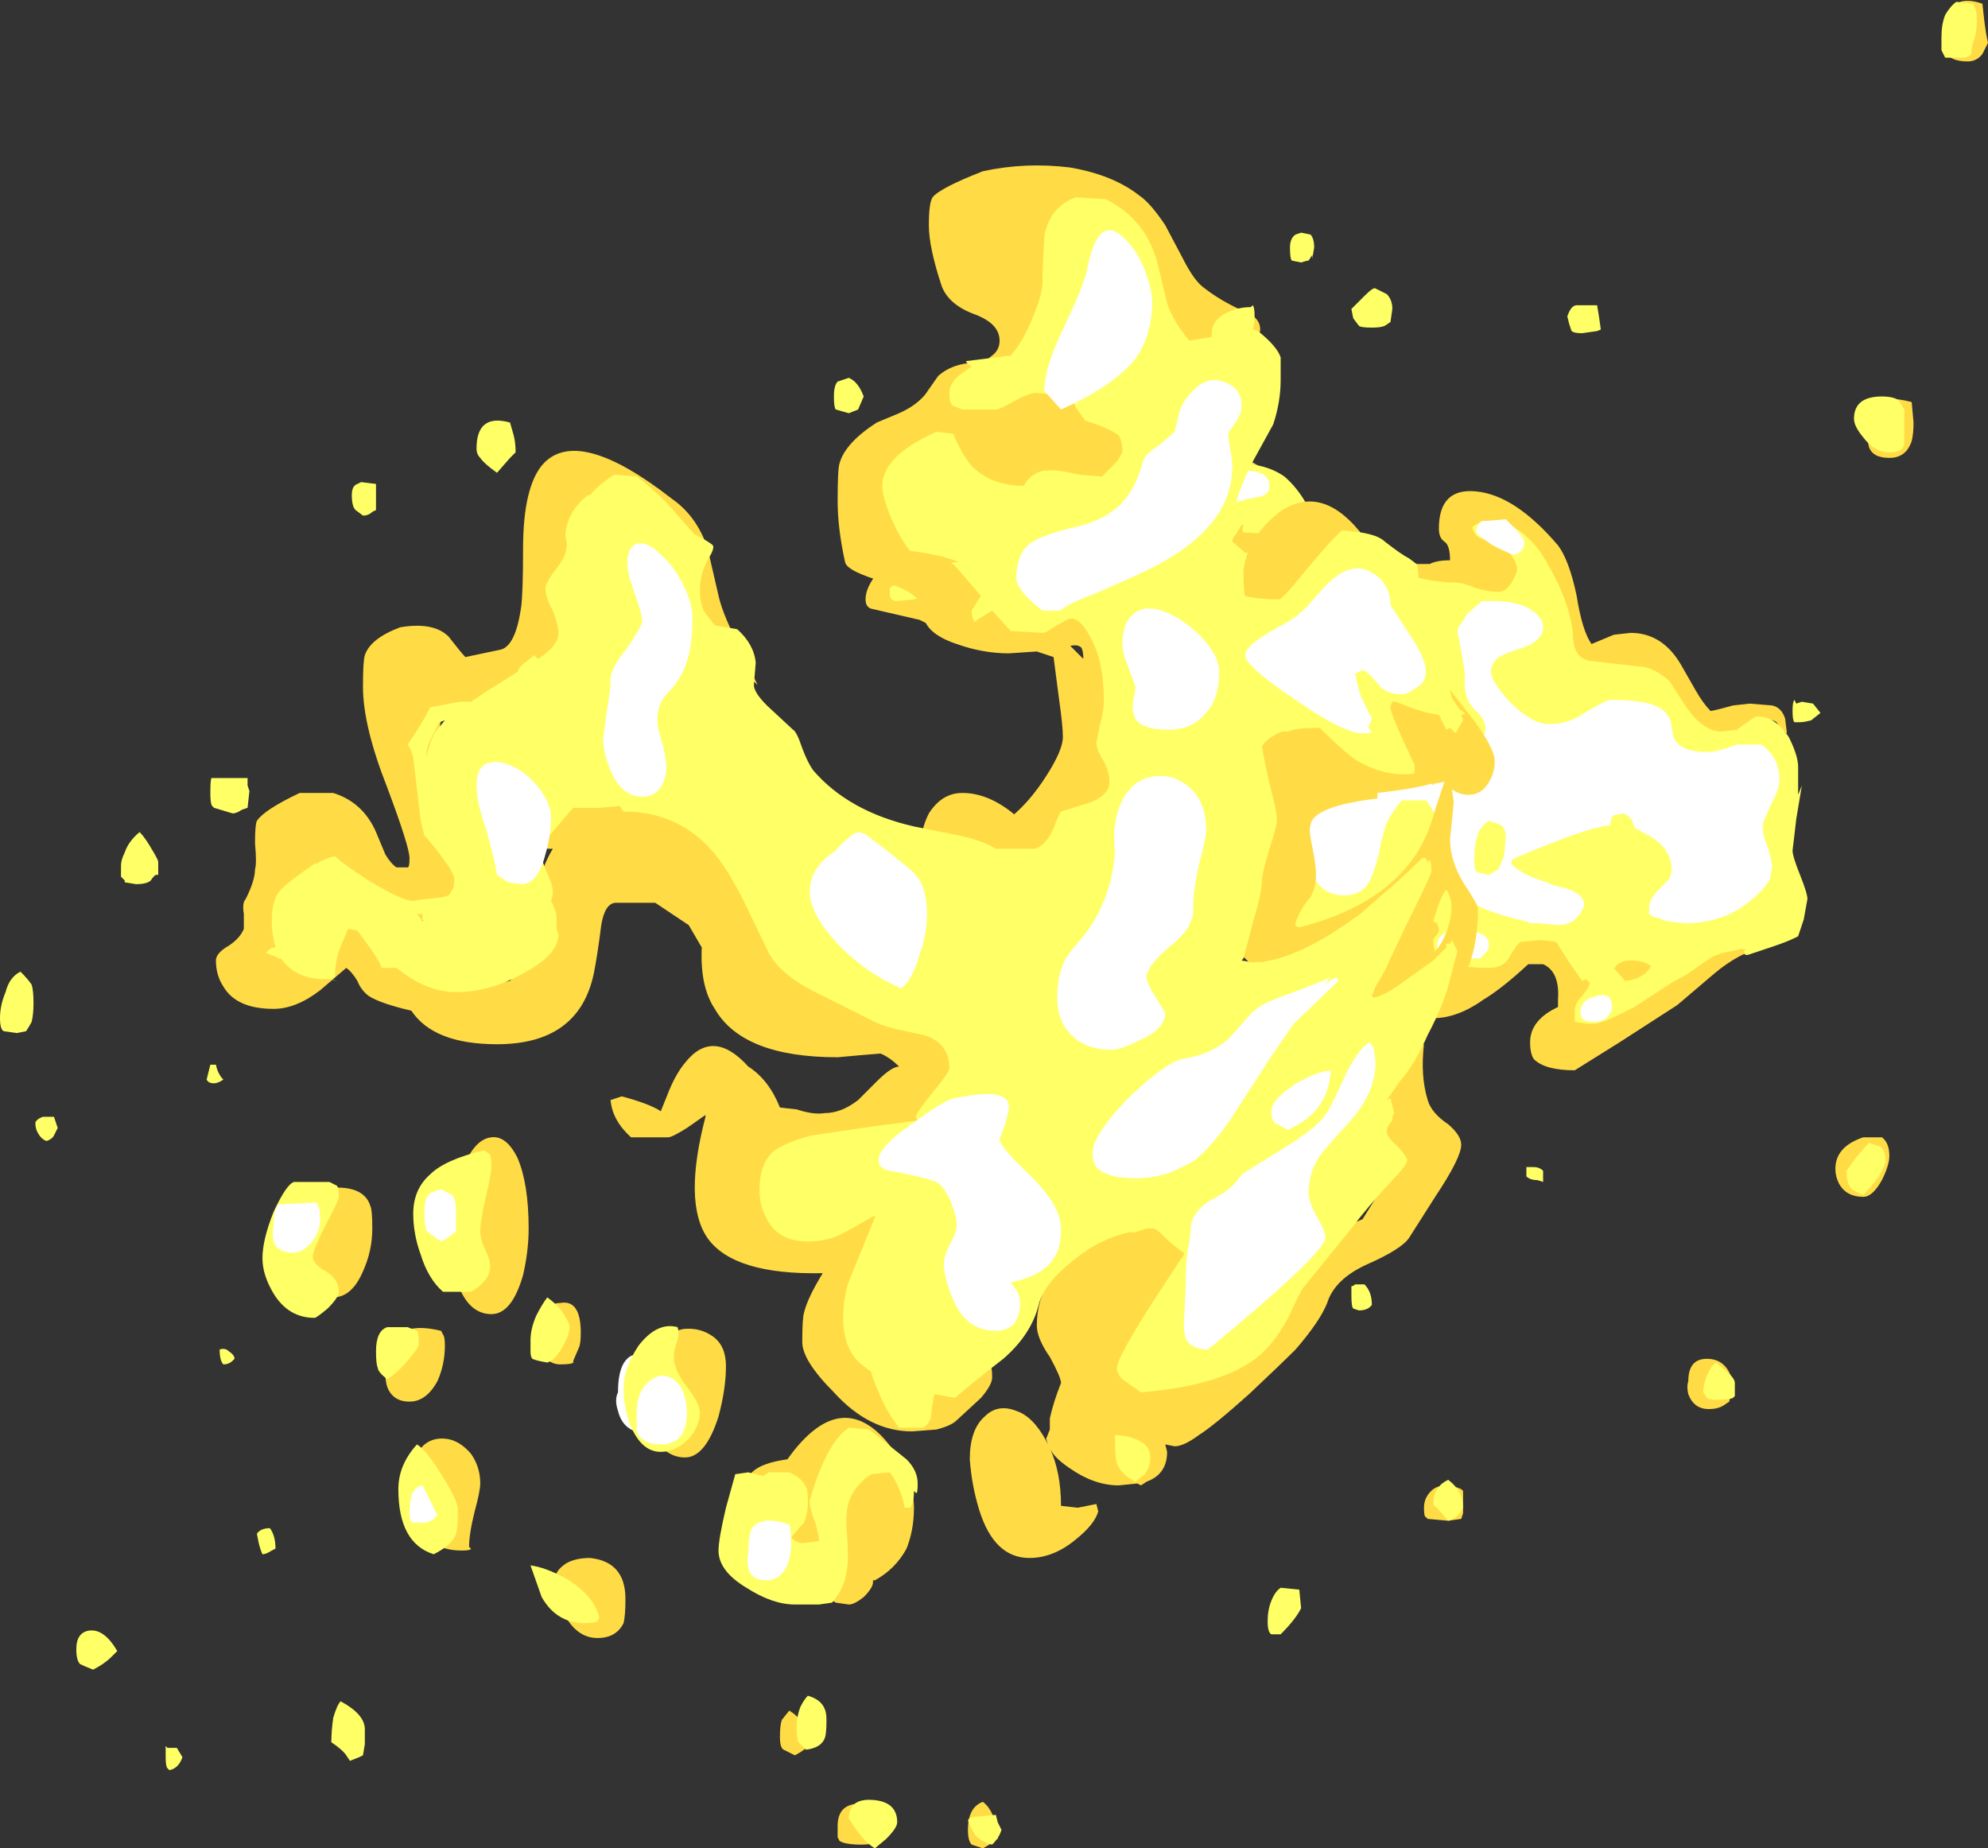 <?xml version="1.0" encoding="UTF-8" standalone="no"?>
<svg xmlns:ffdec="https://www.free-decompiler.com/flash" xmlns:xlink="http://www.w3.org/1999/xlink" ffdec:objectType="shape" height="49.65px" width="53.4px" xmlns="http://www.w3.org/2000/svg">
  <rect width="100%" height="100%" fill="#333333" stroke="none"/>
  <g transform="matrix(1.0, 0.0, 0.0, 1.0, 29.95, 44.95)">
    <path d="M4.2 -32.15 L4.75 -31.35 5.45 -30.75 Q5.85 -30.6 6.4 -30.3 L7.95 -29.8 8.45 -29.8 Q8.65 -29.9 9.0 -29.9 9.0 -30.3 8.85 -30.4 8.7 -30.5 8.7 -30.75 8.7 -31.85 9.7 -31.75 10.75 -31.65 11.9 -30.3 12.2 -29.9 12.4 -28.95 12.55 -28.0 12.8 -27.65 L13.4 -27.9 13.85 -27.95 Q14.7 -27.95 15.2 -27.1 L15.6 -26.4 Q15.8 -26.05 16.0 -25.85 16.25 -25.9 16.6 -26.0 L17.05 -26.05 17.65 -26.0 Q17.9 -25.95 18.0 -25.65 L18.05 -25.25 Q17.95 -25.3 17.8 -25.5 17.75 -25.65 17.35 -25.6 L16.2 -25.15 14.75 -26.15 12.55 -26.9 10.95 -28.95 Q10.8 -28.65 10.5 -28.65 L10.0 -28.7 Q9.7 -28.75 9.5 -28.8 L8.3 -29.05 8.1 -29.05 Q6.75 -29.05 6.5 -29.25 6.4 -29.5 6.0 -29.6 5.25 -29.95 4.85 -30.1 L3.5 -29.75 3.1 -29.7 Q2.8 -29.7 2.65 -29.85 L0.8 -28.75 Q0.45 -28.75 -0.4 -29.35 L-1.25 -30.3 Q-1.5 -30.4 -2.0 -30.7 L-3.75 -29.25 Q-3.8 -28.85 -4.35 -28.65 -4.2 -28.6 -3.5 -28.45 L-3.1 -29.1 Q-3.1 -29.6 -2.6 -29.7 L-2.05 -29.7 -1.1 -28.8 Q-0.75 -28.6 -0.3 -28.4 L1.05 -28.7 Q1.7 -28.7 2.05 -28.05 L2.35 -27.3 3.7 -27.25 5.4 -26.7 Q5.6 -26.45 5.6 -25.8 5.6 -25.05 5.4 -24.65 L4.8 -23.85 Q4.5 -24.15 4.05 -24.15 L0.15 -24.75 -0.05 -24.65 Q-0.2 -24.6 -0.3 -24.45 L-0.25 -23.75 Q-0.1 -23.35 -0.1 -23.2 L-0.2 -21.1 Q0.2 -21.1 0.25 -20.75 L1.15 -22.15 Q2.35 -22.8 4.1 -22.4 4.55 -22.05 4.4 -21.85 L5.0 -21.9 Q5.5 -21.9 5.8 -21.25 6.1 -20.6 6.5 -20.6 L7.3 -20.8 Q8.1 -20.8 8.6 -20.4 L8.8 -20.3 Q9.1 -20.4 9.5 -20.4 10.0 -20.4 10.35 -20.2 L11.3 -19.85 Q12.1 -19.85 12.45 -19.45 L14.9 -19.2 17.5 -19.55 Q16.75 -19.35 16.1 -18.8 L15.1 -17.95 13.55 -16.95 12.35 -16.2 Q11.55 -16.2 11.25 -16.5 11.15 -16.65 11.15 -16.95 11.15 -17.55 11.9 -17.9 L11.9 -18.1 Q11.95 -18.85 11.5 -19.05 L11.1 -19.05 Q10.4 -18.4 9.9 -18.1 9.2 -17.6 8.55 -17.6 L8.25 -17.65 Q7.85 -17.65 7.75 -17.95 L7.6 -18.25 Q7.3 -18.75 7.3 -18.95 L8.3 -19.85 Q8.05 -19.95 7.4 -20.05 L4.05 -19.05 Q3.9 -19.2 3.85 -19.5 L3.7 -20.1 Q3.5 -20.45 3.0 -20.65 L2.05 -19.95 Q1.55 -19.45 0.85 -19.45 L-0.3 -20.0 Q-0.8 -19.7 -1.55 -19.7 L-5.0 -20.05 -6.1 -20.3 -6.35 -21.15 Q-6.05 -21.35 -5.05 -21.25 L-5.2 -22.35 Q-5.2 -22.7 -5.0 -23.1 -4.65 -23.65 -4.1 -23.65 -3.45 -23.65 -2.8 -23.15 L-2.2 -22.65 -1.8 -22.65 Q-1.5 -22.65 -1.2 -22.85 L-0.85 -23.15 Q-0.85 -23.3 -1.0 -23.75 L-0.8 -25.05 Q-0.35 -25.55 0.65 -25.5 L0.6 -25.6 Q0.4 -26.2 0.4 -26.5 0.4 -27.2 1.15 -27.55 L0.35 -27.7 -0.25 -27.6 Q-0.9 -27.6 -1.55 -28.05 -1.9 -28.25 -2.35 -28.6 L-2.65 -28.0 Q-3.0 -27.6 -3.35 -27.6 L-4.55 -27.95 -5.25 -28.3 -6.55 -28.6 Q-6.7 -28.65 -6.7 -28.85 -6.7 -29.1 -6.5 -29.4 -6.2 -29.8 -5.6 -29.8 L-4.6 -29.95 Q-4.6 -30.4 -4.5 -30.75 L-1.9 -31.25 Q-1.25 -30.8 -1.05 -30.5 L-0.15 -30.95 Q-0.2 -31.05 -0.1 -31.35 L0.1 -31.7 Q0.65 -32.3 0.95 -32.45 1.8 -32.9 3.2 -32.75 3.8 -32.55 4.2 -32.15 M2.3 -32.05 L2.5 -31.65 2.7 -31.2 2.3 -30.7 2.45 -30.5 Q2.45 -30.7 2.5 -30.8 2.6 -30.95 3.0 -31.15 L3.3 -31.15 3.7 -31.55 Q3.45 -31.85 2.85 -32.05 L2.3 -32.05 M2.4 -25.75 L2.25 -25.3 2.5 -25.8 2.4 -25.75 M-4.35 -21.85 L-2.95 -21.55 -2.4 -21.9 Q-2.9 -22.0 -3.15 -22.35 L-4.45 -22.6 -4.5 -22.35 -4.35 -21.85" fill="#ffdc45" fill-rule="evenodd" stroke="none"/>
    <path d="M4.55 -32.15 Q4.9 -31.85 5.15 -31.4 L5.75 -30.55 Q6.05 -30.15 6.75 -29.8 L7.3 -29.7 Q8.35 -29.3 9.15 -29.3 9.35 -29.3 9.7 -29.15 10.05 -29.05 10.3 -29.05 10.5 -29.05 10.65 -29.3 10.8 -29.55 10.8 -29.65 10.8 -29.95 10.35 -30.35 L9.8 -30.5 Q9.7 -30.55 9.65 -30.65 9.6 -30.75 9.6 -30.8 L9.85 -30.95 Q10.95 -31.05 11.65 -29.75 12.2 -28.8 12.3 -27.95 12.3 -27.7 12.35 -27.55 12.45 -27.25 12.75 -27.2 L14.05 -27.05 Q14.45 -27.05 14.9 -26.65 15.15 -26.25 15.35 -25.95 15.8 -25.3 16.3 -25.3 L16.7 -25.35 17.2 -25.7 Q17.7 -25.75 18.1 -25.15 18.35 -24.65 18.35 -24.35 L18.35 -23.6 18.45 -23.85 18.3 -22.95 18.2 -22.1 Q18.2 -21.95 18.4 -21.45 18.6 -20.95 18.6 -20.8 L18.5 -20.25 18.35 -19.8 18.25 -19.75 Q18.05 -19.65 17.6 -19.5 L17.0 -19.3 16.95 -19.3 Q16.9 -19.3 16.9 -19.4 L16.95 -19.45 16.8 -19.45 16.3 -19.35 16.05 -19.25 15.75 -19.05 15.4 -18.8 14.95 -18.55 13.95 -17.9 Q13.1 -17.45 12.85 -17.45 L12.7 -17.45 12.35 -17.5 12.35 -17.8 Q12.35 -18.0 12.55 -18.2 12.75 -18.45 12.75 -18.55 L12.65 -18.65 12.55 -18.6 12.2 -19.1 11.85 -19.65 11.45 -19.7 10.9 -19.65 Q10.8 -19.6 10.6 -19.25 10.45 -18.95 10.05 -18.95 8.95 -18.95 8.65 -19.3 8.55 -19.4 8.55 -19.7 8.55 -19.75 8.65 -19.85 8.7 -19.9 8.7 -20.0 L8.65 -20.15 8.45 -20.25 8.15 -20.35 7.2 -20.35 6.3 -20.05 5.55 -20.0 4.9 -20.05 Q4.5 -20.3 4.45 -20.95 L4.05 -21.8 3.7 -21.7 3.0 -21.65 Q2.7 -21.65 2.2 -21.8 L-0.2 -20.6 -1.85 -20.4 -4.95 -20.4 -5.25 -20.6 -5.15 -20.9 -4.95 -20.85 -4.6 -22.55 Q-4.2 -22.9 -3.4 -22.9 L-2.1 -22.3 Q-1.85 -22.4 -1.3 -22.5 L-0.5 -23.0 Q-0.35 -23.5 -0.4 -23.75 L-0.45 -24.1 Q-0.45 -24.45 0.3 -24.8 L1.45 -25.1 Q1.05 -25.15 0.85 -25.8 L1.85 -25.5 Q1.85 -25.45 1.65 -25.25 L3.6 -24.25 Q4.2 -24.25 4.65 -24.55 L5.0 -25.1 Q5.0 -25.4 4.9 -25.7 L4.7 -26.15 Q4.55 -26.35 4.4 -26.7 4.2 -26.95 3.25 -26.95 L2.95 -26.85 Q2.8 -26.75 2.6 -26.7 L0.6 -28.1 0.2 -28.05 Q0.3 -28.05 0.3 -28.15 0.1 -28.05 -0.4 -28.05 -0.95 -28.05 -1.45 -28.35 -1.8 -28.6 -1.95 -28.8 L-2.45 -29.65 Q-2.6 -29.6 -2.95 -29.3 L-2.8 -28.35 -3.1 -28.3 -3.35 -28.3 -4.15 -28.4 -5.15 -29.0 Q-5.2 -28.9 -5.4 -28.85 L-5.9 -28.8 -6.0 -28.85 Q-6.05 -28.9 -6.05 -29.0 L-6.05 -29.15 -6.0 -29.2 -5.55 -29.35 -4.25 -29.7 Q-4.25 -29.95 -4.05 -30.1 L-1.35 -30.95 Q-1.15 -30.5 -0.9 -30.3 L-0.4 -29.75 Q0.15 -29.2 0.75 -29.2 L2.2 -30.15 Q2.05 -30.4 1.95 -30.4 L1.85 -32.0 Q2.6 -32.45 3.3 -32.5 4.05 -32.5 4.55 -32.15 M4.35 -30.55 L4.3 -30.6 3.45 -30.65 Q3.4 -30.7 3.45 -30.85 L3.4 -30.85 3.25 -30.6 Q3.15 -30.5 3.15 -30.4 L3.5 -30.1 Q4.0 -30.1 4.25 -30.25 L4.35 -30.55 M13.85 -19.15 Q13.5 -19.15 13.4 -18.9 L13.4 -18.95 13.7 -18.6 Q14.2 -18.65 14.4 -19.0 14.2 -19.15 13.85 -19.15" fill="#ffff66" fill-rule="evenodd" stroke="none"/>
    <path d="M4.15 -31.9 Q4.15 -31.65 3.85 -31.6 3.2 -31.5 2.65 -31.2 L2.5 -32.15 Q3.2 -32.35 3.65 -32.3 4.15 -32.25 4.15 -31.9 M5.1 -30.7 L5.45 -30.4 Q5.5 -30.3 5.5 -29.95 L5.05 -28.65 Q4.45 -27.5 3.95 -27.5 3.45 -27.5 3.3 -27.75 L3.45 -28.7 Q3.7 -29.0 4.3 -29.4 L5.1 -30.7 M7.65 -28.35 L8.6 -27.0 Q8.7 -26.8 8.7 -26.65 L8.35 -26.0 Q7.95 -25.8 7.95 -25.65 L9.8 -25.0 Q9.95 -25.2 9.95 -25.4 9.95 -25.55 9.8 -25.75 L9.65 -25.9 Q9.35 -26.2 9.4 -26.75 9.4 -26.95 9.3 -27.45 L9.2 -28.0 Q9.2 -28.1 9.3 -28.2 L9.45 -28.45 9.85 -28.8 Q10.8 -28.85 11.2 -28.55 11.5 -28.35 11.5 -28.1 11.5 -27.7 10.8 -27.5 10.45 -27.4 10.25 -27.25 10.1 -27.1 10.1 -26.9 10.1 -26.65 10.6 -26.1 11.2 -25.5 11.65 -25.5 12.1 -25.5 12.45 -25.7 L12.7 -25.85 Q13.2 -26.15 13.3 -26.15 14.25 -26.15 14.6 -25.95 14.9 -25.8 14.95 -25.45 15.0 -25.05 15.1 -25.0 15.3 -24.75 15.9 -24.75 16.2 -24.75 16.7 -24.95 L17.35 -24.95 Q17.6 -24.8 17.75 -24.5 17.85 -24.25 17.85 -24.05 17.85 -23.75 17.65 -23.4 17.55 -23.2 17.5 -23.05 17.4 -22.9 17.4 -22.7 17.4 -22.5 17.55 -22.15 17.65 -21.8 17.65 -21.65 L17.6 -21.35 Q17.45 -21.05 17.0 -20.7 16.3 -20.15 15.3 -20.15 L14.85 -20.2 14.4 -20.35 14.35 -20.4 14.35 -20.6 Q14.35 -20.8 14.65 -21.1 L14.9 -21.35 Q14.95 -21.5 14.95 -21.6 14.95 -22.15 14.35 -22.5 L13.9 -22.75 13.5 -22.8 Q13.0 -22.8 11.85 -22.35 10.95 -22.0 10.65 -21.85 L10.65 -21.75 Q10.85 -21.5 11.45 -21.3 L11.85 -21.15 Q12.6 -21.0 12.6 -20.65 12.6 -20.55 12.45 -20.35 12.25 -20.1 11.9 -20.1 L11.4 -20.15 11.15 -20.15 11.05 -20.2 Q9.7 -20.5 9.25 -20.95 L8.65 -23.0 8.4 -23.4 8.35 -23.45 7.7 -23.45 Q7.3 -22.95 7.25 -22.7 L7.15 -22.35 7.1 -22.05 Q6.95 -21.5 6.85 -21.3 6.65 -20.9 6.15 -20.9 5.3 -20.9 5.15 -22.05 L5.2 -23.35 5.8 -24.3 Q6.3 -24.7 6.45 -25.05 6.65 -25.35 6.65 -25.85 L6.5 -26.5 6.4 -26.75 6.6 -27.8 7.3 -28.4 7.65 -28.35 M10.8 -30.7 Q11.0 -30.45 11.0 -30.4 11.0 -30.3 10.95 -30.2 10.85 -30.05 10.7 -30.05 10.65 -30.05 10.15 -30.3 9.7 -30.6 9.7 -30.65 9.7 -30.85 9.85 -30.95 L10.5 -31.0 10.8 -30.7 M12.95 -18.2 Q13.35 -18.3 13.35 -17.9 13.35 -17.75 13.2 -17.6 13.05 -17.5 12.9 -17.5 12.6 -17.5 12.55 -17.6 12.5 -17.65 12.5 -17.75 12.5 -18.1 12.95 -18.2 M2.05 -24.15 L3.15 -22.15 2.4 -21.95 Q2.15 -21.95 2.05 -22.05 L1.65 -23.35 Q1.35 -23.95 1.35 -24.3 L2.05 -24.15 M10.0 -19.4 Q9.9 -19.3 9.8 -19.2 L8.9 -19.2 8.7 -19.35 Q8.65 -19.4 8.65 -19.5 8.65 -20.0 9.35 -19.95 10.05 -19.95 10.05 -19.55 L10.0 -19.4 M-2.15 -29.8 Q-2.15 -30.3 -1.95 -30.6 -1.7 -31.05 -1.35 -30.35 L-0.95 -29.15 -0.85 -28.8 -1.15 -28.45 Q-1.4 -28.45 -1.8 -29.1 L-2.15 -29.8 M-3.85 -22.85 L-3.05 -22.2 Q-3.05 -21.9 -3.35 -21.75 L-4.65 -22.15 Q-4.65 -23.0 -3.85 -22.85" fill="#ffffff" fill-rule="evenodd" stroke="none"/>
    <path d="M23.35 -44.4 Q23.4 -44.0 23.45 -43.8 L23.3 -43.5 Q23.15 -43.3 22.9 -43.3 22.4 -43.3 22.3 -43.6 L22.3 -44.0 Q22.3 -45.2 23.3 -44.85 L23.35 -44.4 M3.7 -35.7 L3.2 -35.2 1.35 -36.05 Q0.8 -36.65 0.75 -37.2 L0.5 -37.4 -1.35 -37.4 -1.9 -34.85 Q-1.1 -34.4 0.75 -33.55 L1.25 -33.25 Q1.4 -33.05 1.4 -32.7 L0.45 -31.65 Q-0.6 -30.9 -1.45 -30.9 L-3.55 -29.7 -2.1 -28.6 -0.65 -28.2 0.3 -25.15 -0.15 -23.25 -2.6 -21.65 -5.1 -22.55 -4.6 -22.9 Q-4.15 -23.1 -3.6 -23.0 L-2.8 -23.0 Q-2.3 -23.4 -1.85 -24.1 -1.4 -24.8 -1.4 -25.15 -1.4 -25.45 -1.5 -26.15 L-1.65 -27.3 -2.1 -27.45 -2.85 -27.4 Q-3.55 -27.4 -4.25 -27.65 -5.15 -27.95 -5.15 -28.5 -5.15 -29.0 -6.15 -29.3 -7.2 -29.6 -7.25 -29.85 -7.45 -30.75 -7.45 -31.5 -7.45 -32.35 -7.4 -32.5 -7.25 -33.05 -6.4 -33.6 L-5.8 -33.85 Q-5.35 -34.05 -5.1 -34.35 L-4.75 -34.85 Q-4.3 -35.25 -3.55 -35.2 L-3.3 -35.4 Q-3.1 -35.55 -3.1 -35.8 -3.1 -36.25 -3.75 -36.5 -4.45 -36.75 -4.65 -37.25 -5.0 -38.3 -5.0 -38.9 -5.0 -39.5 -4.9 -39.65 -4.7 -39.9 -3.55 -40.35 -2.4 -40.6 -1.2 -40.45 -0.05 -40.25 0.65 -39.7 0.95 -39.5 1.35 -38.9 L1.8 -38.05 Q2.1 -37.45 2.35 -37.25 2.85 -36.85 3.55 -36.55 3.9 -36.4 3.9 -36.1 3.9 -35.95 3.7 -35.7 M3.45 -29.55 Q3.45 -29.9 3.7 -30.4 4.05 -30.95 4.5 -31.25 5.7 -32.0 6.85 -30.3 L5.8 -29.95 Q6.05 -29.2 6.1 -28.8 L5.3 -28.05 Q4.85 -28.05 4.55 -28.4 L3.65 -28.3 Q3.45 -28.8 3.45 -29.55 M21.45 -33.6 Q21.45 -33.3 21.4 -33.1 21.25 -32.65 20.8 -32.65 20.35 -32.65 20.25 -32.95 20.2 -33.15 20.25 -33.35 L20.4 -34.05 Q20.65 -34.35 21.4 -34.15 L21.45 -33.6 M20.6 -14.4 Q20.8 -14.25 20.8 -13.9 20.8 -13.65 20.6 -13.25 20.35 -12.8 20.1 -12.8 19.65 -12.8 19.45 -13.15 19.35 -13.35 19.35 -13.55 19.35 -14.15 20.1 -14.4 L20.6 -14.4 M9.6 -25.65 Q10.2 -24.85 10.2 -24.5 10.2 -24.2 10.05 -23.95 9.85 -23.6 9.5 -23.6 9.25 -23.6 9.05 -23.75 L9.1 -23.4 9.0 -22.4 Q9.0 -21.85 9.35 -21.25 9.75 -20.65 9.75 -20.55 9.75 -19.2 9.2 -18.45 8.7 -17.8 7.5 -17.4 L6.85 -18.0 Q6.85 -18.8 7.3 -19.75 L3.65 -19.05 3.35 -19.35 3.85 -24.75 Q3.85 -25.45 5.35 -25.4 5.15 -25.85 5.55 -26.15 6.05 -26.45 7.0 -25.95 L7.05 -26.1 Q7.05 -26.6 7.4 -26.8 L8.7 -26.8 9.6 -25.65 M8.55 -23.9 L8.55 -23.85 8.5 -23.9 Q8.2 -23.8 7.45 -23.7 L7.05 -23.65 7.05 -23.5 Q5.35 -23.3 5.25 -22.8 5.2 -22.65 5.3 -22.2 5.4 -21.7 5.4 -21.45 5.4 -21.1 5.25 -20.85 4.95 -20.5 4.85 -20.15 L4.8 -20.0 Q7.1 -20.55 8.05 -21.95 8.4 -22.45 8.6 -23.2 L8.85 -23.95 8.6 -23.9 8.55 -23.9 M8.9 -21.05 Q8.75 -20.9 8.55 -20.2 8.35 -19.5 8.05 -19.15 L8.1 -19.1 Q8.7 -19.25 8.95 -20.05 9.15 -20.7 8.9 -21.05 M8.4 -15.4 Q8.5 -15.05 8.95 -14.75 9.3 -14.45 9.3 -14.2 9.3 -13.85 8.6 -12.8 L7.9 -11.7 Q7.7 -11.4 6.8 -11.0 5.9 -10.6 5.7 -9.95 5.5 -9.45 4.85 -8.7 4.45 -8.3 3.6 -7.5 2.65 -6.65 2.25 -6.4 1.85 -6.1 1.6 -6.1 L1.35 -6.15 1.4 -5.95 Q1.4 -5.35 0.85 -5.15 L0.7 -5.05 0.6 -5.1 0.1 -5.05 Q-0.55 -5.05 -1.2 -5.5 -1.65 -5.8 -1.75 -6.05 -1.45 -5.4 -1.45 -4.5 L-1.0 -4.45 -0.5 -4.55 -0.45 -4.35 Q-0.55 -4.0 -1.05 -3.6 -1.65 -3.1 -2.3 -3.1 -3.25 -3.1 -3.65 -4.4 -3.85 -5.05 -3.9 -5.75 -3.9 -6.55 -3.5 -6.9 -3.15 -7.25 -2.65 -7.05 -2.2 -6.9 -1.85 -6.25 L-1.8 -6.15 -1.85 -6.3 -1.75 -6.55 -1.75 -6.85 Q-1.65 -7.3 -1.45 -7.8 -1.45 -7.95 -1.75 -8.5 -2.1 -9.0 -2.1 -9.35 -2.1 -10.05 -1.7 -10.7 L-0.35 -11.9 1.45 -12.3 Q1.85 -12.0 2.0 -11.55 L2.1 -11.1 Q2.1 -10.25 1.65 -9.6 L0.6 -7.7 2.85 -8.7 3.95 -9.9 Q4.55 -10.8 4.9 -11.1 5.55 -11.75 6.65 -12.2 L7.15 -13.0 7.25 -16.1 8.3 -16.9 Q8.2 -16.05 8.4 -15.4 M9.35 -4.9 Q9.35 -4.85 9.35 -4.55 L9.35 -4.3 9.3 -4.15 8.95 -4.1 8.4 -4.15 8.35 -4.2 Q8.3 -4.2 8.3 -4.45 8.3 -4.75 8.55 -4.95 8.85 -5.15 9.3 -4.95 L9.35 -4.9 M16.5 -7.3 L16.35 -7.2 Q16.2 -7.1 15.95 -7.1 15.55 -7.1 15.4 -7.5 15.35 -7.7 15.4 -7.85 15.4 -8.45 15.9 -8.45 16.45 -8.45 16.6 -7.8 L16.5 -7.3 M-12.85 -30.4 L-14.6 -30.05 -14.65 -27.05 -18.1 -25.6 Q-18.15 -25.45 -18.15 -25.15 L-17.25 -22.05 -17.75 -20.95 -16.55 -18.55 -16.25 -18.6 Q-15.8 -19.2 -15.65 -19.8 L-15.55 -21.05 Q-15.35 -21.75 -15.1 -22.15 L-15.15 -22.15 Q-15.65 -22.15 -15.85 -22.55 L-15.55 -23.4 Q-15.2 -23.7 -14.6 -23.8 L-11.0 -22.85 -7.05 -18.1 -4.65 -17.25 -4.15 -16.15 Q-4.15 -15.7 -4.6 -15.35 L-6.05 -14.2 Q-6.55 -13.85 -7.95 -13.85 L-7.1 -13.55 -6.05 -13.7 -5.95 -13.65 Q-5.85 -13.6 -5.85 -13.3 L-3.95 -7.75 -3.35 -8.25 Q-3.3 -8.25 -3.3 -7.95 -3.3 -7.75 -3.6 -7.4 L-4.25 -6.8 Q-4.4 -6.65 -4.8 -6.55 L-5.45 -6.5 Q-6.6 -6.5 -7.55 -7.55 -8.4 -8.4 -8.4 -8.9 -8.4 -9.55 -8.35 -9.7 -8.25 -10.1 -7.85 -10.75 -10.25 -10.7 -10.95 -11.7 -11.6 -12.65 -11.0 -14.95 L-11.0 -15.0 -11.5 -14.65 Q-11.9 -14.4 -12.0 -14.4 L-13.0 -14.4 Q-13.5 -14.85 -13.55 -15.4 L-13.25 -15.5 Q-12.5 -15.3 -12.2 -15.1 L-12.0 -15.6 Q-11.8 -16.1 -11.55 -16.4 -10.8 -17.35 -9.85 -16.3 -9.3 -15.95 -9.0 -15.2 L-8.55 -15.15 Q-8.1 -15.0 -7.8 -15.05 -7.35 -15.05 -6.9 -15.4 L-6.4 -15.9 Q-6.0 -16.3 -5.8 -16.3 -6.05 -16.55 -6.3 -16.65 L-6.9 -16.6 -7.45 -16.55 Q-10.0 -16.55 -10.75 -17.85 -11.15 -18.45 -11.1 -19.5 L-11.45 -20.1 -12.35 -20.7 -13.4 -20.7 Q-13.7 -20.7 -13.8 -20.1 -13.9 -19.3 -14.0 -18.8 -14.4 -16.9 -16.6 -16.9 -18.3 -16.9 -18.9 -17.8 -19.75 -18.0 -20.05 -18.2 -20.25 -18.35 -20.35 -18.6 -20.5 -18.85 -20.65 -18.95 L-21.35 -18.35 Q-22.0 -17.85 -22.6 -17.85 -23.6 -17.85 -23.95 -18.45 -24.15 -18.75 -24.15 -19.15 -24.15 -19.35 -23.8 -19.55 -23.5 -19.75 -23.4 -20.0 -23.4 -20.1 -23.4 -20.4 -23.45 -20.7 -23.35 -20.8 -23.1 -21.3 -23.1 -21.6 -23.05 -21.75 -23.1 -22.3 -23.1 -22.8 -23.05 -22.9 -22.85 -23.2 -21.9 -23.65 L-21.0 -23.65 Q-20.2 -23.4 -19.85 -22.6 L-19.6 -22.0 Q-19.45 -21.75 -19.3 -21.65 L-19.0 -21.65 Q-18.95 -21.65 -18.95 -21.9 -18.95 -22.2 -19.55 -23.8 -20.2 -25.45 -20.2 -26.5 -20.2 -27.2 -20.15 -27.35 -20.0 -27.8 -19.2 -28.1 -18.3 -28.25 -17.9 -27.85 -17.55 -27.4 -17.45 -27.3 L-16.5 -27.5 Q-16.1 -27.6 -15.95 -28.65 -15.9 -29.05 -15.9 -30.2 -15.9 -31.9 -15.35 -32.5 -14.4 -33.5 -11.9 -31.55 -11.25 -31.1 -10.95 -30.25 L-10.65 -28.95 Q-10.55 -28.5 -10.2 -27.8 L-9.6 -26.55 Q-9.85 -26.8 -11.15 -27.7 -12.1 -28.35 -12.15 -28.9 -12.25 -29.8 -12.85 -30.4 M-0.85 -27.25 Q-0.85 -27.45 -0.9 -27.55 -1.0 -27.65 -1.2 -27.6 L-0.85 -27.25 M-19.15 -19.35 L-18.45 -20.3 Q-18.7 -20.15 -19.0 -20.15 L-19.15 -19.35 M-15.9 -10.7 Q-16.2 -9.65 -16.75 -9.65 -17.35 -9.65 -17.65 -10.45 L-17.8 -11.35 Q-17.8 -12.75 -17.5 -13.6 -17.2 -14.35 -16.75 -14.4 -16.35 -14.45 -16.05 -13.85 -15.75 -13.15 -15.75 -11.95 -15.75 -11.35 -15.9 -10.7 M-14.9 -9.95 Q-14.35 -10.05 -14.35 -9.15 -14.35 -8.85 -14.4 -8.75 L-14.55 -8.4 -14.55 -8.35 Q-14.6 -8.3 -14.9 -8.3 -15.3 -8.3 -15.45 -8.8 L-15.3 -9.75 Q-15.15 -9.95 -14.9 -9.95 M-12.65 -8.5 L-12.4 -8.85 Q-12.05 -9.15 -11.6 -9.25 -11.15 -9.3 -10.8 -9.05 -10.45 -8.8 -10.45 -8.25 -10.45 -7.65 -10.65 -6.9 -11.0 -5.8 -11.55 -5.8 -12.1 -5.8 -12.45 -6.45 L-12.0 -6.95 Q-12.0 -7.55 -12.2 -8.0 L-12.65 -8.5 M-20.2 -10.8 Q-20.5 -10.1 -21.0 -10.1 L-22.1 -11.2 Q-22.1 -11.9 -21.9 -12.35 -21.6 -13.05 -20.9 -13.05 -20.15 -13.05 -20.0 -12.55 -19.95 -12.45 -19.95 -11.95 -19.95 -11.35 -20.2 -10.8 M-18.05 -9.1 Q-18.0 -9.05 -18.0 -8.8 -18.0 -8.3 -18.2 -7.85 -18.5 -7.3 -18.95 -7.3 -19.4 -7.3 -19.55 -7.7 -19.6 -7.85 -19.6 -8.1 L-19.4 -8.9 Q-19.1 -9.45 -18.1 -9.2 L-18.05 -9.1 M-18.9 -5.05 Q-18.9 -5.75 -18.6 -6.1 -18.35 -6.35 -17.95 -6.3 -17.6 -6.25 -17.3 -5.9 -17.05 -5.55 -17.05 -5.1 -17.05 -4.9 -17.2 -4.35 -17.35 -3.75 -17.35 -3.4 L-17.3 -3.35 Q-17.3 -3.3 -17.55 -3.3 -18.9 -3.3 -18.9 -5.05 M-14.75 -2.95 Q-14.5 -3.1 -14.1 -3.1 -13.15 -3.0 -13.15 -2.0 -13.15 -1.55 -13.2 -1.35 -13.4 -0.95 -13.9 -0.95 -14.5 -0.95 -14.85 -1.7 L-15.05 -2.5 Q-15.05 -2.75 -14.75 -2.95 M-9.9 -5.05 Q-9.9 -5.6 -8.8 -5.75 -7.55 -7.5 -6.4 -6.5 -5.95 -6.1 -5.65 -5.45 -5.4 -4.9 -5.4 -4.45 -5.4 -3.85 -5.6 -3.35 -5.9 -2.8 -6.45 -2.5 L-6.5 -2.5 -6.5 -2.45 Q-6.5 -2.3 -6.75 -2.05 -7.0 -1.85 -7.15 -1.85 L-7.5 -1.9 -7.75 -2.05 -8.6 -2.95 Q-9.2 -3.15 -9.1 -3.75 L-8.95 -4.3 -9.9 -5.05 M-3.25 3.9 Q-3.15 4.15 -3.15 4.45 -3.2 4.45 -3.3 4.55 -3.45 4.65 -3.55 4.7 L-3.85 4.6 Q-3.95 4.5 -3.95 4.2 -3.95 3.6 -3.55 3.45 -3.35 3.6 -3.25 3.9 M-8.15 1.85 Q-8.3 2.05 -8.6 2.2 L-8.9 2.05 Q-9.0 2.0 -9.0 1.7 -9.0 1.4 -8.95 1.25 L-8.75 1.0 Q-8.5 1.15 -8.35 1.4 L-8.15 1.85 M-7.45 4.1 Q-7.45 3.5 -6.85 3.5 L-6.3 4.45 Q-6.45 4.6 -6.8 4.6 -7.25 4.6 -7.4 4.5 L-7.45 4.4 Q-7.45 4.35 -7.45 4.1" fill="#ffdc45" fill-rule="evenodd" stroke="none"/>
    <path d="M-12.45 -6.45 L-12.55 -6.45 Q-13.2 -6.45 -13.35 -7.05 -13.45 -7.35 -13.35 -7.55 -13.35 -8.15 -13.15 -8.4 -12.95 -8.65 -12.7 -8.5 L-12.65 -8.5 -12.2 -8.0 Q-12.0 -7.55 -12.0 -6.95 L-12.45 -6.45" fill="#ffffff" fill-rule="evenodd" stroke="none"/>
    <path d="M23.05 -44.85 L23.1 -44.75 Q23.15 -44.65 23.15 -44.4 23.15 -44.15 23.1 -43.95 23.0 -43.7 23.0 -43.5 L22.95 -43.45 Q22.85 -43.4 22.8 -43.4 L22.3 -43.4 22.2 -43.6 22.2 -43.95 Q22.2 -44.3 22.3 -44.55 22.45 -44.8 22.6 -44.9 L23.05 -44.85 M6.55 -36.2 L6.4 -36.4 6.35 -36.65 6.7 -37.0 Q6.95 -37.25 7.0 -37.2 L7.3 -37.05 Q7.45 -36.9 7.45 -36.65 L7.4 -36.3 7.25 -36.2 Q7.15 -36.15 6.9 -36.15 6.6 -36.15 6.55 -36.2 M1.4 -36.8 Q1.6 -36.25 2.0 -35.8 L2.6 -35.9 2.6 -36.0 Q2.6 -36.35 3.0 -36.55 3.3 -36.7 3.65 -36.7 L3.7 -36.75 Q3.75 -36.7 3.75 -36.45 3.75 -36.25 3.7 -36.1 L3.85 -36.05 Q4.35 -35.65 4.45 -35.35 L4.45 -34.75 Q4.45 -34.15 4.25 -33.55 L3.7 -32.55 Q2.95 -31.1 2.95 -29.45 2.95 -29.2 3.3 -29.0 3.7 -28.85 4.4 -28.85 4.5 -28.85 5.1 -29.6 5.85 -30.5 6.1 -30.7 7.0 -30.65 7.25 -30.4 7.7 -30.05 7.9 -29.95 L8.1 -29.8 Q8.15 -29.7 8.15 -29.4 8.15 -29.2 8.0 -28.7 L7.95 -28.35 8.05 -28.2 8.15 -28.3 Q8.25 -28.25 8.25 -28.0 L8.25 -27.95 8.7 -27.15 Q8.95 -26.65 9.05 -26.2 L9.25 -25.9 9.4 -25.8 Q9.4 -25.75 9.3 -25.75 L9.35 -25.6 9.15 -25.25 9.0 -25.4 8.9 -25.35 8.7 -25.75 Q8.25 -25.8 7.55 -26.1 L7.45 -26.1 Q7.4 -26.0 7.4 -25.95 7.4 -25.75 8.05 -24.4 L8.05 -24.2 Q8.05 -24.15 7.75 -24.15 7.1 -24.15 6.45 -24.55 6.1 -24.8 5.5 -25.4 4.85 -25.4 4.65 -25.3 L4.5 -25.3 Q4.1 -25.15 3.95 -24.9 4.0 -24.55 4.15 -23.9 4.35 -23.15 4.35 -22.95 4.35 -22.75 4.15 -22.15 3.95 -21.5 3.95 -21.3 3.95 -21.0 3.7 -20.15 L3.45 -19.2 3.4 -19.15 3.7 -19.1 Q4.85 -19.1 6.65 -20.45 L7.1 -20.85 Q7.7 -21.35 8.25 -21.9 L8.35 -21.9 8.4 -21.75 8.4 -21.8 8.45 -21.85 Q8.5 -21.8 8.5 -21.55 8.5 -21.45 7.8 -20.05 L7.35 -19.1 Q7.25 -18.85 7.0 -18.45 L6.9 -18.2 6.95 -18.15 Q7.25 -18.2 7.85 -18.65 L8.55 -19.15 8.9 -19.5 8.9 -19.6 9.0 -19.6 9.05 -19.7 9.2 -19.4 Q9.1 -19.05 9.0 -18.65 8.85 -18.0 8.4 -17.15 8.05 -16.35 7.65 -15.9 L7.3 -15.4 7.4 -15.45 7.5 -15.05 7.45 -14.95 7.45 -14.85 Q7.3 -14.7 7.3 -14.55 7.3 -14.4 7.6 -14.15 7.85 -13.85 7.85 -13.8 7.85 -13.65 7.45 -13.25 6.8 -12.55 6.35 -11.95 L5.05 -10.35 Q4.95 -10.2 4.65 -9.55 4.35 -9.0 4.05 -8.7 3.15 -7.75 0.7 -7.55 L0.2 -7.9 Q0.05 -8.05 0.05 -8.2 0.05 -8.45 0.9 -9.8 L1.85 -11.25 1.85 -11.3 Q1.6 -11.45 1.2 -11.85 1.1 -11.95 1.0 -11.95 L0.85 -11.95 Q0.7 -11.9 0.55 -11.85 L0.4 -11.85 Q-0.35 -11.7 -1.05 -11.15 -1.9 -10.5 -2.05 -9.9 -2.25 -9.1 -3.0 -8.45 -3.9 -7.75 -4.3 -7.4 L-4.85 -7.5 -4.9 -7.25 -4.95 -6.85 Q-5.0 -6.7 -5.15 -6.6 L-5.8 -6.6 Q-6.15 -7.05 -6.35 -7.55 -6.5 -7.9 -6.55 -8.1 L-6.75 -8.25 Q-7.3 -8.65 -7.3 -9.55 -7.3 -10.2 -7.1 -10.65 L-6.45 -12.25 -6.45 -12.3 -7.25 -11.85 Q-7.7 -11.6 -8.25 -11.6 -9.1 -11.6 -9.4 -12.3 -9.55 -12.6 -9.55 -13.0 -9.55 -13.65 -9.2 -14.0 -8.9 -14.25 -8.15 -14.45 L-6.45 -14.7 -5.3 -14.85 -5.35 -14.95 Q-5.35 -15.05 -4.9 -15.6 -4.45 -16.15 -4.45 -16.25 -4.45 -16.95 -5.15 -17.15 L-5.85 -17.3 Q-6.3 -17.4 -6.65 -17.6 -7.15 -17.85 -8.15 -18.35 -9.0 -18.8 -9.3 -19.35 L-9.95 -20.7 Q-10.35 -21.5 -10.7 -21.95 -11.65 -23.15 -13.2 -23.15 L-13.25 -23.2 -13.3 -23.3 -13.85 -23.25 -14.55 -23.25 -14.6 -23.2 -15.45 -22.2 Q-15.45 -22.0 -15.3 -21.6 -15.1 -21.2 -15.1 -21.0 -15.1 -20.85 -15.15 -20.75 -15.0 -20.5 -15.0 -20.25 L-15.0 -20.0 -14.95 -19.85 Q-14.95 -19.3 -15.9 -18.8 -16.8 -18.3 -17.7 -18.3 -18.5 -18.3 -19.3 -18.95 L-19.7 -18.95 Q-19.75 -19.15 -20.2 -19.75 L-20.35 -19.95 -20.6 -20.0 -20.85 -19.4 Q-20.95 -19.05 -20.95 -18.8 L-20.95 -18.7 -21.05 -18.65 -20.9 -18.6 -21.1 -18.65 -21.25 -18.65 Q-22.0 -18.65 -22.4 -19.2 L-22.45 -19.2 -22.55 -19.25 -22.8 -19.35 Q-22.7 -19.5 -22.55 -19.5 -22.65 -19.85 -22.65 -20.2 -22.65 -20.75 -22.45 -21.0 -22.3 -21.2 -21.5 -21.75 L-21.45 -21.75 Q-21.2 -21.9 -20.95 -21.95 -20.75 -21.75 -20.05 -21.3 -19.15 -20.75 -18.85 -20.75 L-18.55 -20.8 -18.5 -20.8 -18.05 -20.85 -17.9 -20.9 Q-17.85 -20.95 -17.8 -21.05 -17.75 -21.1 -17.75 -21.35 -17.75 -21.55 -18.45 -22.4 L-18.55 -22.5 -18.65 -22.9 -18.85 -24.6 Q-18.9 -24.8 -19.0 -24.95 L-18.9 -25.1 Q-18.5 -25.7 -18.4 -25.95 L-17.6 -26.1 -17.3 -26.1 -16.85 -26.4 -16.05 -26.9 Q-16.0 -27.05 -15.85 -27.15 L-15.6 -27.35 -15.5 -27.25 Q-14.95 -27.6 -14.95 -27.95 -14.95 -28.15 -15.1 -28.55 -15.3 -28.9 -15.3 -29.15 -15.3 -29.3 -14.95 -29.75 -14.65 -30.15 -14.75 -30.5 -14.8 -30.65 -14.65 -31.05 -14.45 -31.45 -14.15 -31.65 L-14.1 -31.65 Q-13.85 -31.95 -13.45 -32.2 L-12.85 -32.15 Q-12.5 -31.9 -12.05 -31.45 L-11.3 -30.6 Q-10.9 -30.4 -10.8 -30.3 -10.75 -30.2 -10.95 -29.9 -11.15 -29.5 -11.15 -29.1 -11.15 -28.8 -11.05 -28.55 -10.95 -28.4 -10.75 -28.15 L-10.15 -28.05 Q-9.7 -27.65 -9.65 -27.15 L-9.7 -26.55 Q-9.7 -26.35 -9.35 -26.0 L-8.65 -25.35 Q-8.55 -25.3 -8.4 -24.85 -8.25 -24.45 -8.1 -24.25 -7.15 -23.15 -5.4 -22.75 L-4.15 -22.5 Q-3.5 -22.35 -3.2 -22.15 L-2.15 -22.15 Q-1.85 -22.25 -1.65 -22.7 -1.5 -23.1 -1.45 -23.15 L-0.65 -23.4 Q-0.15 -23.6 -0.15 -23.95 -0.15 -24.2 -0.3 -24.5 -0.5 -24.8 -0.5 -25.0 L-0.4 -25.5 Q-0.3 -25.85 -0.3 -26.1 -0.3 -27.05 -0.55 -27.6 -0.95 -28.5 -1.3 -28.3 L-1.65 -28.1 Q-1.85 -27.95 -1.95 -27.95 L-2.8 -28.0 -3.3 -28.55 -3.7 -28.3 -3.75 -28.25 Q-3.85 -28.3 -3.85 -28.55 L-3.6 -28.95 -3.65 -29.0 Q-4.2 -29.65 -4.35 -29.8 -4.5 -29.85 -4.2 -29.85 -4.65 -30.05 -5.5 -30.15 -5.75 -30.45 -6.0 -31.0 -6.25 -31.6 -6.25 -31.9 -6.25 -32.7 -4.8 -33.35 L-4.35 -33.3 Q-4.0 -32.5 -3.7 -32.3 -3.2 -31.9 -2.45 -31.9 -2.3 -32.2 -1.95 -32.3 -1.65 -32.35 -1.2 -32.25 L-0.95 -32.2 -0.35 -32.15 0.05 -32.55 0.2 -32.8 Q0.2 -33.1 0.1 -33.25 -0.15 -33.45 -0.8 -33.65 L-1.05 -34.0 Q-1.15 -34.25 -1.2 -34.3 L-2.15 -34.4 Q-2.4 -34.35 -2.75 -34.15 -3.1 -33.95 -3.2 -33.95 L-4.1 -33.95 -4.35 -34.05 Q-4.45 -34.1 -4.45 -34.4 -4.45 -34.65 -4.15 -34.9 L-3.85 -35.1 Q-4.0 -35.2 -4.0 -35.25 L-2.8 -35.4 Q-2.45 -35.8 -2.2 -36.45 -1.9 -37.15 -1.95 -37.55 L-1.9 -38.6 Q-1.75 -39.4 -1.05 -39.65 L-0.25 -39.6 Q0.85 -39.05 1.15 -37.85 L1.4 -36.8 M5.35 -38.3 L5.3 -38.0 5.3 -38.1 5.2 -37.95 Q5.15 -37.95 5.0 -37.9 L4.75 -37.95 Q4.7 -38.0 4.7 -38.3 4.7 -38.55 4.85 -38.65 L5.0 -38.7 5.25 -38.65 Q5.35 -38.55 5.35 -38.3 M13.0 -36.45 L13.05 -36.1 Q12.95 -36.05 12.9 -36.05 L12.55 -36.0 Q12.25 -36.0 12.25 -36.1 L12.2 -36.25 12.15 -36.45 Q12.25 -36.75 12.4 -36.75 L12.95 -36.75 13.0 -36.45 M21.05 -34.2 L21.2 -33.95 21.2 -33.0 21.15 -32.9 Q21.05 -32.8 20.8 -32.8 20.4 -32.8 20.1 -33.2 19.85 -33.5 19.85 -33.7 19.85 -34.3 20.6 -34.3 20.9 -34.3 21.05 -34.2 M18.4 -25.55 L18.25 -25.55 Q18.2 -25.6 18.2 -25.85 18.2 -26.1 18.25 -26.15 L18.3 -26.05 18.45 -26.1 18.75 -26.05 18.95 -25.8 18.7 -25.6 Q18.5 -25.55 18.4 -25.55 M13.9 -22.9 L13.95 -22.7 13.85 -22.4 Q13.8 -22.35 13.65 -22.3 L13.4 -22.35 Q13.3 -22.45 13.3 -22.7 13.3 -23.0 13.4 -23.05 L13.65 -23.1 Q13.8 -23.05 13.9 -22.9 M20.55 -14.15 Q20.7 -14.05 20.7 -13.75 20.7 -13.7 20.55 -13.4 20.35 -13.1 20.1 -12.85 19.85 -12.95 19.75 -13.05 19.65 -13.2 19.65 -13.5 L19.9 -13.85 Q20.15 -14.15 20.25 -14.25 L20.55 -14.15 M9.65 -21.9 Q9.65 -22.25 9.75 -22.55 9.85 -22.8 10.05 -22.9 L10.35 -22.8 Q10.5 -22.7 10.5 -22.45 L10.45 -21.95 Q10.4 -21.85 10.3 -21.6 L10.05 -21.45 Q9.75 -21.5 9.7 -21.55 9.65 -21.6 9.65 -21.9 M11.05 -13.6 L11.25 -13.6 Q11.4 -13.6 11.5 -13.5 L11.5 -13.2 11.35 -13.25 Q11.15 -13.25 11.05 -13.35 L11.05 -13.6 M6.7 -10.45 Q6.9 -10.25 6.9 -9.9 6.8 -9.75 6.55 -9.75 L6.4 -9.8 Q6.35 -9.85 6.35 -10.15 L6.35 -10.4 Q6.4 -10.4 6.45 -10.45 L6.7 -10.45 M0.8 -5.35 L0.55 -5.15 Q0.15 -5.35 0.05 -5.65 0.0 -5.8 0.0 -6.4 0.35 -6.4 0.65 -6.25 0.95 -6.1 0.95 -5.8 0.95 -5.55 0.8 -5.35 M4.95 -2.25 L5.0 -1.75 Q4.85 -1.45 4.45 -1.05 L4.2 -1.05 Q4.1 -1.1 4.1 -1.4 4.1 -1.7 4.2 -1.95 4.3 -2.2 4.45 -2.3 L4.95 -2.25 M9.35 -4.45 Q9.2 -4.15 8.95 -4.1 L8.65 -4.45 Q8.55 -4.5 8.55 -4.55 8.55 -4.85 8.7 -5.0 8.75 -5.1 8.95 -5.2 9.35 -4.9 9.35 -4.45 M15.8 -7.55 Q15.8 -7.75 15.9 -8.0 16.0 -8.25 16.15 -8.35 L16.5 -8.05 Q16.65 -7.9 16.65 -7.8 L16.65 -7.45 16.6 -7.4 Q16.5 -7.35 16.2 -7.35 15.95 -7.35 15.9 -7.4 L15.8 -7.55 M-19.85 -31.95 L-19.85 -31.25 -19.95 -31.2 Q-20.05 -31.1 -20.2 -31.1 L-20.4 -31.25 Q-20.5 -31.35 -20.5 -31.65 -20.5 -31.9 -20.35 -31.95 L-20.25 -32.0 -19.85 -31.95 M-16.15 -33.25 Q-16.1 -33.05 -16.1 -32.8 L-16.25 -32.65 -16.6 -32.25 Q-16.95 -32.5 -17.05 -32.65 -17.15 -32.75 -17.15 -32.9 -17.15 -33.85 -16.25 -33.6 L-16.15 -33.25 M-7.15 -34.8 Q-6.9 -34.7 -6.75 -34.3 L-6.9 -33.95 -7.15 -33.85 -7.5 -33.95 Q-7.55 -34.0 -7.55 -34.3 -7.55 -34.6 -7.45 -34.7 L-7.15 -34.8 M-26.7 -21.4 L-26.7 -21.7 Q-26.7 -21.85 -26.6 -22.05 -26.5 -22.35 -26.2 -22.6 -26.05 -22.45 -25.85 -22.1 -25.7 -21.85 -25.7 -21.8 -25.7 -21.5 -25.7 -21.45 L-25.75 -21.45 Q-25.8 -21.45 -25.9 -21.3 -26.0 -21.2 -26.3 -21.2 L-26.6 -21.25 -26.6 -21.3 -26.7 -21.4 M-23.95 -24.05 L-23.3 -24.05 -23.3 -23.85 -23.25 -23.7 -23.3 -23.25 -23.45 -23.2 Q-23.6 -23.1 -23.7 -23.1 L-24.2 -23.25 -24.25 -23.3 Q-24.3 -23.35 -24.3 -23.65 -24.3 -24.1 -24.25 -24.05 L-23.95 -24.05 M-29.1 -18.5 Q-29.05 -18.35 -29.05 -18.0 -29.05 -17.7 -29.1 -17.5 -29.15 -17.4 -29.25 -17.25 L-29.5 -17.2 -29.85 -17.25 Q-29.95 -17.3 -29.95 -17.6 -29.95 -17.95 -29.8 -18.3 -29.7 -18.7 -29.4 -18.85 -29.2 -18.65 -29.1 -18.5 M-29.0 -14.8 Q-28.95 -14.9 -28.8 -14.95 L-28.5 -14.95 -28.4 -14.65 -28.5 -14.45 Q-28.55 -14.35 -28.7 -14.3 -28.85 -14.35 -28.95 -14.55 -29.0 -14.65 -29.0 -14.8 M-24.3 -16.35 L-24.15 -16.35 Q-24.1 -16.1 -23.95 -15.95 -24.1 -15.85 -24.2 -15.85 -24.35 -15.85 -24.4 -15.95 L-24.3 -16.35 M-23.7 -8.4 Q-23.8 -8.3 -23.95 -8.3 -24.05 -8.4 -24.05 -8.7 -23.9 -8.75 -23.8 -8.65 -23.65 -8.55 -23.65 -8.45 L-23.7 -8.4 M-26.95 -0.45 Q-27.15 -0.25 -27.45 -0.1 -27.7 -0.2 -27.8 -0.25 -27.9 -0.35 -27.9 -0.65 -27.9 -1.1 -27.55 -1.15 -27.15 -1.2 -26.8 -0.6 L-26.95 -0.45 M-18.0 -25.6 L-18.15 -25.55 -18.35 -25.15 Q-18.5 -24.9 -18.5 -24.6 -18.4 -25.05 -18.25 -25.3 L-18.0 -25.6 M-18.75 -20.4 L-18.6 -20.2 -18.6 -20.4 -18.75 -20.4 M-16.9 -12.8 Q-17.05 -12.15 -17.05 -11.85 -17.05 -11.7 -16.95 -11.45 -16.8 -11.15 -16.8 -11.05 -16.7 -10.6 -17.3 -10.25 L-18.05 -10.25 Q-18.45 -10.6 -18.65 -11.25 -18.85 -11.8 -18.85 -12.35 -18.85 -13.0 -18.4 -13.4 -18.0 -13.8 -16.95 -14.05 L-16.8 -13.95 Q-16.75 -13.9 -16.75 -13.65 -16.75 -13.4 -16.9 -12.8 M-15.25 -10.1 Q-14.9 -9.85 -14.75 -9.55 -14.65 -9.4 -14.65 -9.3 -14.65 -9.1 -14.85 -8.75 -15.05 -8.4 -15.25 -8.35 -15.55 -8.4 -15.65 -8.45 -15.7 -8.5 -15.7 -8.65 L-15.7 -8.95 Q-15.7 -9.25 -15.55 -9.6 -15.4 -9.9 -15.25 -10.1 M-11.75 -8.95 Q-11.85 -8.7 -11.85 -8.5 -11.85 -8.15 -11.5 -7.7 -11.15 -7.25 -11.15 -7.0 -11.15 -6.65 -11.45 -6.3 -11.8 -5.95 -12.2 -5.95 -12.75 -5.95 -13.05 -6.75 -13.2 -7.2 -13.2 -7.65 -13.2 -8.2 -12.8 -8.8 -12.3 -9.45 -11.75 -9.3 -11.7 -9.15 -11.75 -8.95 M-20.85 -12.8 Q-20.85 -12.7 -21.2 -12.05 -21.55 -11.35 -21.55 -11.2 -21.55 -11.0 -21.2 -10.8 -20.85 -10.6 -20.85 -10.25 -20.85 -10.1 -21.15 -9.8 -21.45 -9.55 -21.5 -9.55 -22.2 -9.55 -22.6 -10.2 -22.9 -10.7 -22.9 -11.15 -22.9 -11.65 -22.6 -12.4 -22.25 -13.15 -22.05 -13.2 L-21.1 -13.2 -20.9 -13.1 Q-20.85 -13.05 -20.85 -12.8 M-19.55 -9.3 L-19.0 -9.3 -18.75 -9.2 Q-18.7 -9.15 -18.7 -8.85 -18.7 -8.75 -19.0 -8.4 -19.3 -8.05 -19.55 -7.9 -19.8 -8.1 -19.8 -8.2 -19.85 -8.3 -19.85 -8.65 -19.85 -9.2 -19.55 -9.3 M-17.65 -4.4 Q-17.65 -3.9 -17.7 -3.75 -17.8 -3.45 -18.3 -3.2 -19.25 -3.5 -19.25 -4.95 -19.25 -5.6 -18.75 -6.15 -18.5 -6.0 -18.1 -5.35 -17.65 -4.65 -17.65 -4.4 M-22.7 -3.9 Q-22.55 -3.7 -22.55 -3.35 L-22.65 -3.3 Q-22.8 -3.2 -22.9 -3.2 -22.95 -3.3 -23.0 -3.5 L-23.05 -3.75 Q-22.95 -3.9 -22.7 -3.9 M-15.7 -2.9 Q-15.3 -2.85 -14.75 -2.55 -14.0 -2.1 -13.85 -1.5 L-13.9 -1.4 Q-14.0 -1.35 -14.25 -1.35 -15.0 -1.35 -15.4 -2.05 L-15.7 -2.9 M-6.6 -6.55 L-5.6 -5.75 Q-5.3 -5.45 -5.3 -5.1 -5.3 -4.8 -5.35 -4.85 L-5.4 -4.9 Q-5.4 -4.65 -5.45 -4.55 L-5.5 -4.45 -5.65 -4.45 Q-5.75 -5.0 -6.05 -5.4 L-6.55 -5.35 Q-7.0 -5.05 -7.15 -4.6 -7.25 -4.3 -7.2 -3.75 -7.15 -3.05 -7.2 -2.8 -7.25 -2.3 -7.6 -1.9 L-7.95 -1.85 -8.6 -1.85 Q-9.2 -1.85 -9.9 -2.3 -10.65 -2.75 -10.65 -3.3 -10.65 -3.6 -10.45 -4.45 L-10.2 -5.35 -9.85 -5.4 -9.45 -5.3 -9.3 -5.4 -8.75 -5.4 Q-8.4 -5.25 -8.3 -5.0 -8.25 -4.95 -8.25 -4.6 -8.25 -4.3 -8.35 -4.05 -8.45 -3.95 -8.7 -3.65 -8.55 -3.5 -8.4 -3.5 L-7.95 -3.55 Q-7.95 -3.7 -8.05 -4.05 -8.2 -4.4 -8.2 -4.65 -7.75 -6.2 -7.15 -6.6 L-6.6 -6.55 M-3.15 4.0 L-3.05 4.2 Q-3.1 4.4 -3.3 4.6 -3.55 4.55 -3.75 4.35 -3.9 4.1 -3.95 3.95 -3.9 3.85 -3.75 3.85 L-3.2 3.8 -3.15 4.0 M-8.5 1.85 Q-8.55 1.75 -8.55 1.45 -8.55 1.15 -8.45 0.9 -8.35 0.7 -8.25 0.6 -7.9 0.7 -7.8 0.95 -7.75 1.05 -7.75 1.25 -7.75 1.65 -7.8 1.75 -7.9 2.0 -8.3 2.05 L-8.5 1.85 M-6.15 4.45 L-6.45 4.7 Q-6.7 4.55 -6.95 4.2 L-7.15 3.9 Q-7.15 3.35 -6.5 3.4 -5.85 3.45 -5.85 4.0 -5.85 4.15 -6.15 4.45 M-20.2 2.2 L-20.3 2.25 -20.55 2.35 -20.65 2.2 Q-20.75 2.05 -21.05 1.85 -21.05 1.55 -21.0 1.2 -20.9 0.85 -20.8 0.75 -20.15 1.1 -20.15 1.5 L-20.15 1.9 -20.2 2.2 M-25.05 2.25 Q-25.15 2.55 -25.4 2.6 L-25.45 2.55 Q-25.5 2.5 -25.5 2.25 L-25.5 1.95 -25.45 2.0 -25.2 2.0 -25.05 2.25" fill="#ffff66" fill-rule="evenodd" stroke="none"/>
    <path d="M0.8 -37.7 Q1.0 -37.15 1.0 -36.85 1.0 -35.9 0.5 -35.25 -0.1 -34.55 -1.45 -33.95 L-1.9 -34.45 Q-1.9 -35.05 -1.4 -36.1 -0.85 -37.25 -0.75 -37.7 -0.45 -39.3 0.3 -38.5 0.6 -38.2 0.8 -37.7 M3.4 -34.05 Q3.4 -33.8 3.2 -33.55 3.0 -33.3 3.05 -33.2 L3.1 -32.85 Q3.15 -32.65 3.15 -32.4 3.15 -30.8 1.0 -29.7 0.5 -29.45 -0.55 -29.0 -1.35 -28.7 -1.45 -28.55 L-1.95 -28.55 Q-2.4 -28.9 -2.55 -29.15 -2.65 -29.3 -2.65 -29.4 -2.65 -30.15 -2.2 -30.4 -2.0 -30.55 -1.25 -30.75 -0.5 -30.9 -0.1 -31.2 0.5 -31.6 0.75 -32.55 0.8 -32.75 1.2 -33.0 L1.6 -33.35 1.7 -33.75 Q1.75 -34.0 1.85 -34.15 2.35 -34.9 2.9 -34.7 3.4 -34.55 3.4 -34.05 M1.5 -28.45 Q2.0 -28.2 2.4 -27.75 2.8 -27.3 2.8 -26.9 2.8 -26.15 2.4 -25.75 2.05 -25.35 1.45 -25.35 0.55 -25.35 0.5 -25.8 0.45 -25.9 0.5 -26.2 0.55 -26.4 0.55 -26.5 L0.35 -27.05 Q0.2 -27.4 0.2 -27.65 0.2 -28.35 0.65 -28.55 0.95 -28.7 1.5 -28.45 M5.55 -29.1 Q6.25 -29.9 6.85 -29.6 7.4 -29.3 7.4 -28.7 L7.85 -28.0 Q8.35 -27.3 8.35 -26.9 8.35 -26.6 8.05 -26.45 7.85 -26.3 7.7 -26.3 7.25 -26.3 7.05 -26.6 6.75 -26.95 6.65 -26.95 L6.45 -26.85 Q6.5 -26.6 6.6 -26.25 L6.9 -25.65 6.8 -25.4 6.9 -25.3 Q6.9 -25.25 6.65 -25.25 6.15 -25.25 4.85 -26.15 3.5 -27.05 3.5 -27.35 3.5 -27.5 3.75 -27.7 4.0 -27.9 4.65 -28.25 4.9 -28.4 5.15 -28.65 L5.55 -29.1 M2.25 -21.7 Q2.1 -21.0 2.1 -20.6 2.15 -20.05 1.5 -19.55 0.85 -19.0 0.85 -18.7 0.85 -18.55 1.1 -18.15 L1.35 -17.75 Q1.35 -17.3 0.65 -17.0 0.15 -16.75 -0.1 -16.75 -1.0 -16.75 -1.4 -17.45 -1.55 -17.75 -1.55 -18.15 -1.55 -18.75 -1.35 -19.15 -1.25 -19.35 -0.85 -19.8 -0.1 -20.75 0.0 -22.05 -0.1 -22.95 0.25 -23.55 0.55 -24.05 1.1 -24.1 1.6 -24.15 2.0 -23.8 2.45 -23.4 2.45 -22.65 2.45 -22.45 2.25 -21.7 M5.6 -18.5 Q5.85 -18.65 5.95 -18.7 L6.0 -18.6 4.8 -17.45 4.15 -16.5 3.05 -14.8 Q2.55 -14.1 2.1 -13.75 2.0 -13.7 1.9 -13.65 L1.7 -13.55 Q1.2 -13.3 0.55 -13.3 -0.25 -13.3 -0.5 -13.6 -0.6 -13.7 -0.6 -14.0 -0.6 -14.45 0.35 -15.45 1.35 -16.4 1.8 -16.5 2.7 -16.65 3.15 -17.15 L3.5 -17.55 Q3.7 -17.8 3.95 -17.95 4.1 -18.05 4.8 -18.3 5.6 -18.6 5.8 -18.7 L5.6 -18.5 M4.2 -15.1 Q4.2 -15.4 4.8 -15.8 5.35 -16.15 5.8 -16.2 5.75 -15.65 5.55 -15.35 5.3 -14.9 4.65 -14.6 L4.35 -14.75 Q4.2 -14.8 4.2 -15.1 M5.65 -15.0 Q5.8 -15.2 6.25 -16.2 6.6 -16.85 6.85 -16.95 L6.95 -16.8 7.0 -16.4 Q7.0 -15.5 6.1 -14.6 5.65 -14.1 5.5 -13.9 5.2 -13.45 5.2 -12.9 5.2 -12.7 5.4 -12.3 5.65 -11.9 5.65 -11.7 5.65 -11.3 2.5 -8.7 2.05 -8.7 1.9 -9.0 1.85 -9.15 1.85 -9.4 L1.9 -10.4 Q1.9 -11.2 2.0 -11.6 L2.05 -12.1 Q2.15 -12.45 2.55 -12.7 3.05 -12.95 3.25 -13.2 L3.4 -13.4 Q3.55 -13.5 4.6 -14.15 5.4 -14.65 5.65 -15.0 M-13.1 -29.8 Q-13.1 -30.3 -12.8 -30.35 -12.55 -30.4 -12.2 -30.05 -11.85 -29.75 -11.6 -29.25 -11.35 -28.75 -11.35 -28.35 -11.35 -27.75 -11.45 -27.35 -11.6 -26.75 -12.0 -26.35 -12.4 -25.95 -12.25 -25.3 -12.05 -24.65 -12.05 -24.35 -12.05 -24.1 -12.15 -23.9 -12.3 -23.55 -12.7 -23.55 -13.25 -23.55 -13.55 -24.25 -13.75 -24.75 -13.75 -25.1 L-13.65 -25.85 Q-13.55 -26.4 -13.55 -26.7 -13.55 -27.0 -13.1 -27.55 -12.7 -28.15 -12.7 -28.25 -12.7 -28.45 -12.9 -29.0 -13.1 -29.55 -13.1 -29.8 M-7.15 -22.45 Q-6.9 -22.7 -6.65 -22.5 -5.65 -21.75 -5.4 -21.5 -5.05 -21.15 -5.05 -20.4 -5.05 -19.85 -5.25 -19.3 -5.45 -18.6 -5.75 -18.4 -6.75 -18.85 -7.45 -19.6 -8.2 -20.4 -8.2 -21.0 -8.2 -21.65 -7.5 -22.1 -7.45 -22.2 -7.15 -22.45 M-3.1 -14.35 Q-3.1 -14.15 -2.25 -13.35 -1.45 -12.55 -1.45 -11.95 -1.45 -11.4 -1.65 -11.15 -1.9 -10.7 -2.8 -10.5 L-2.65 -10.3 Q-2.55 -10.15 -2.55 -9.9 -2.55 -9.65 -2.7 -9.4 -2.9 -9.2 -3.2 -9.2 -4.0 -9.2 -4.35 -10.05 -4.55 -10.5 -4.6 -10.95 -4.6 -11.2 -4.45 -11.5 -4.25 -11.85 -4.25 -12.05 -4.25 -12.25 -4.4 -12.65 -4.6 -13.1 -4.8 -13.2 -5.2 -13.35 -6.05 -13.5 -6.35 -13.55 -6.35 -13.8 -6.35 -14.15 -5.4 -14.8 -4.5 -15.45 -4.3 -15.45 -2.9 -15.75 -2.85 -15.25 -2.85 -15.1 -2.95 -14.75 L-3.1 -14.35 M-15.15 -23.0 Q-15.15 -22.5 -15.3 -22.0 -15.5 -21.2 -15.95 -21.2 L-16.3 -21.25 -16.6 -21.45 Q-16.65 -21.8 -16.9 -22.7 -17.15 -23.4 -17.15 -23.85 -17.15 -24.35 -16.85 -24.45 -16.55 -24.55 -16.15 -24.35 -15.75 -24.15 -15.45 -23.75 -15.15 -23.35 -15.15 -23.0 M-12.2 -8.0 Q-11.9 -8.0 -11.7 -7.75 -11.5 -7.45 -11.5 -7.0 -11.5 -6.15 -12.2 -6.15 -12.7 -6.15 -12.85 -6.5 -12.85 -6.55 -12.85 -6.95 -12.85 -7.45 -12.65 -7.7 -12.45 -7.95 -12.2 -8.0 M-17.8 -12.85 Q-17.7 -12.7 -17.7 -12.4 L-17.7 -11.85 Q-17.75 -11.85 -17.85 -11.75 -18.0 -11.65 -18.1 -11.6 -18.4 -11.8 -18.5 -11.9 -18.55 -12.05 -18.55 -12.4 -18.55 -12.7 -18.45 -12.85 -18.35 -12.95 -18.1 -13.0 L-17.8 -12.85 M-21.4 -12.55 Q-21.35 -12.45 -21.35 -12.2 -21.35 -11.85 -21.6 -11.55 -21.85 -11.3 -22.05 -11.3 -22.5 -11.3 -22.6 -11.6 -22.65 -11.8 -22.6 -12.0 -22.6 -12.5 -22.45 -12.6 L-21.45 -12.65 -21.4 -12.55 M-18.2 -4.25 L-18.3 -4.15 Q-18.35 -4.1 -18.5 -4.05 L-18.85 -4.05 Q-18.95 -4.05 -18.95 -4.35 -18.95 -5.0 -18.6 -5.05 L-18.2 -4.25 M-8.7 -3.45 Q-8.7 -3.2 -8.8 -2.9 -9.0 -2.5 -9.35 -2.5 -9.8 -2.5 -9.85 -2.85 -9.9 -3.05 -9.85 -3.2 -9.85 -3.7 -9.75 -3.9 -9.5 -4.25 -8.75 -4.0 -8.7 -3.9 -8.7 -3.45" fill="#ffffff" fill-rule="evenodd" stroke="none"/>
  </g>
</svg>
